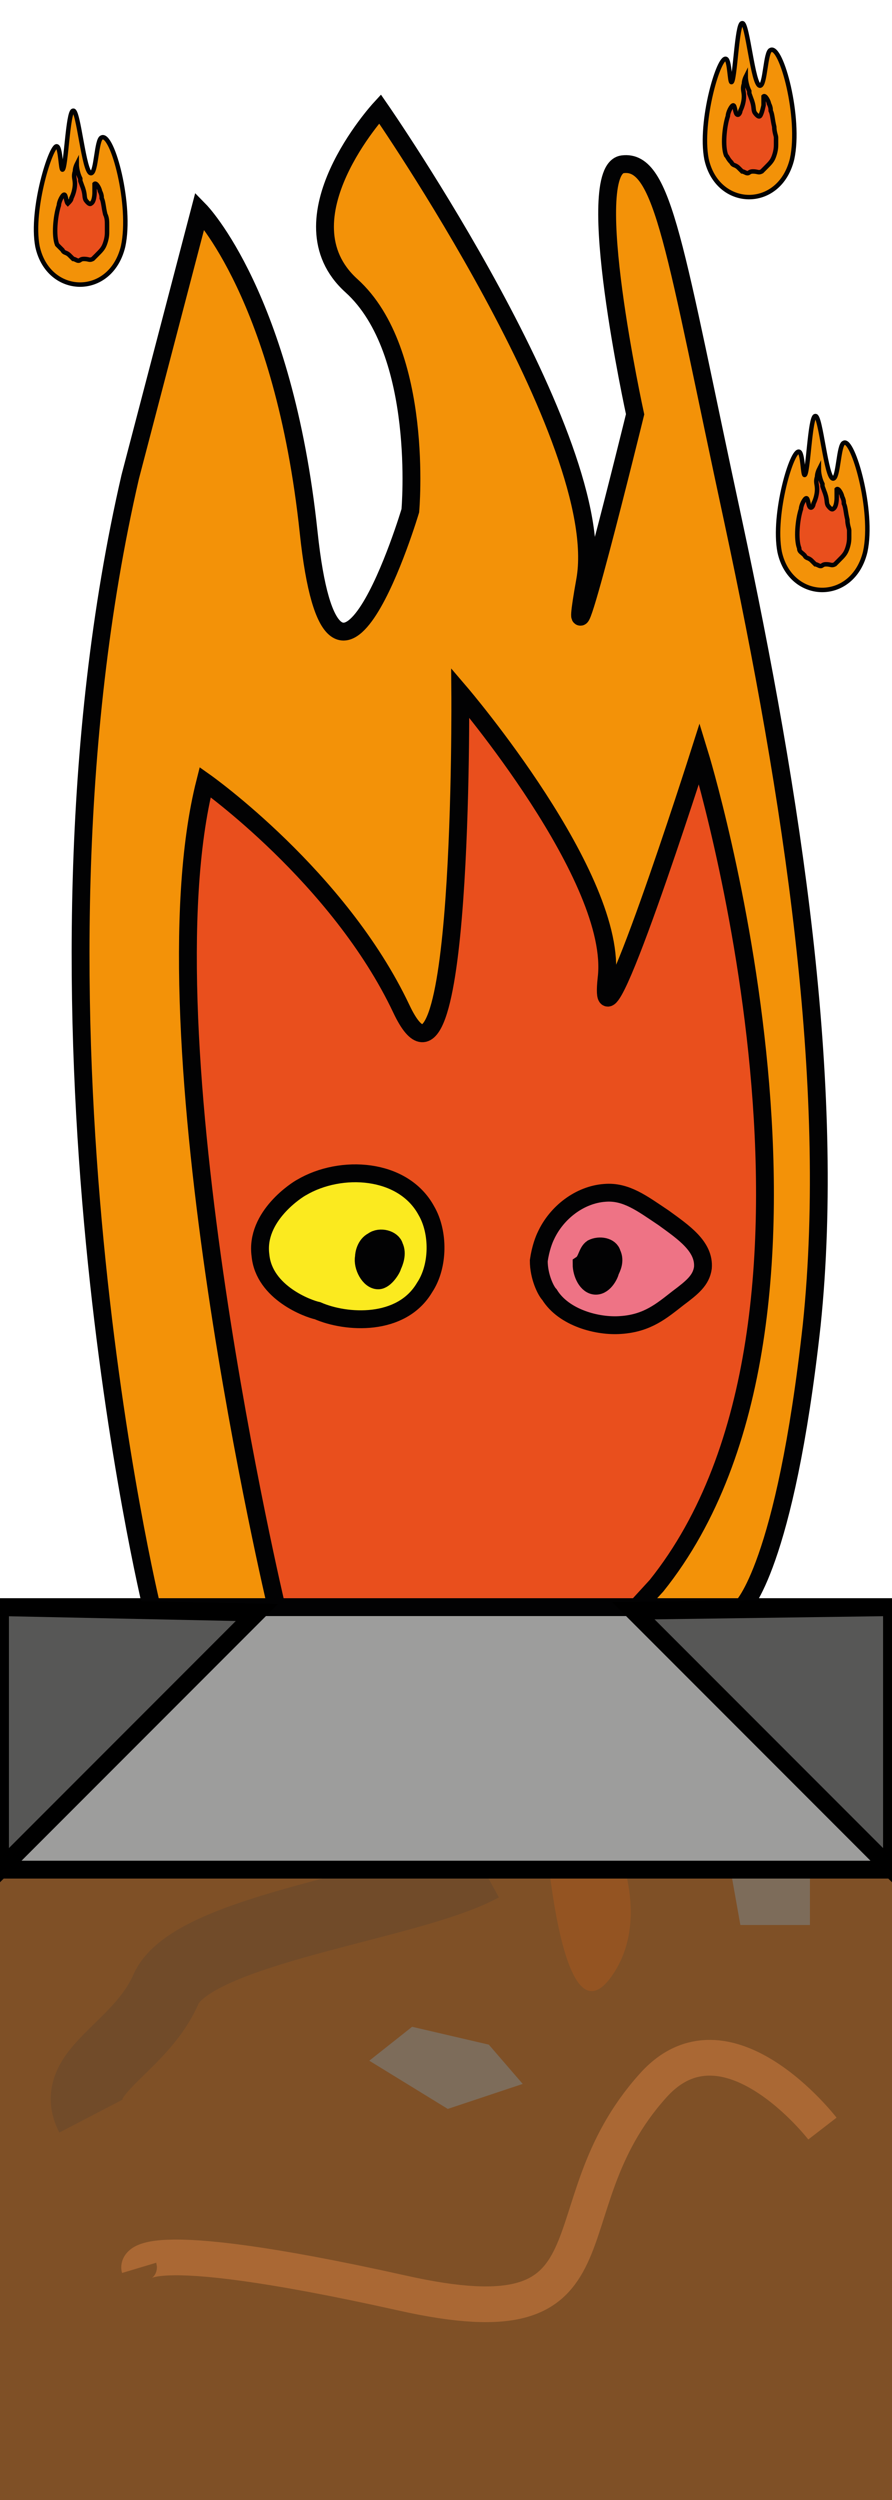 <?xml version="1.0" encoding="utf-8"?>
<!-- Generator: Adobe Illustrator 27.3.1, SVG Export Plug-In . SVG Version: 6.00 Build 0)  -->
<svg version="1.1" id="Calque_1" xmlns="http://www.w3.org/2000/svg" xmlns:xlink="http://www.w3.org/1999/xlink" x="0px" y="0px"
	 viewBox="0 0 50 140" style="enable-background:new 0 0 50 140;" xml:space="preserve">
<style type="text/css">
	.st0{fill:#7F5026;}
	.st1{fill:none;stroke:#714B29;stroke-width:4;stroke-miterlimit:10;}
	.st2{fill:#7D6C5A;}
	.st3{fill:#945422;}
	.st4{fill:none;stroke:#AA6834;stroke-width:2;stroke-miterlimit:10;}
	.st5{fill:#9D9D9C;stroke:#000000;stroke-miterlimit:10;}
	.st6{fill:#F39208;stroke:#020203;stroke-miterlimit:10;}
	.st7{fill:#E94F1D;stroke:#020203;stroke-miterlimit:10;}
	.st8{fill:#EE7385;stroke:#020203;stroke-miterlimit:10;}
	.st9{fill:#020203;stroke:#020203;stroke-miterlimit:10;}
	.st10{fill:#FBEA1F;stroke:#020203;stroke-miterlimit:10;}
	.st11{fill:#575756;stroke:#000000;stroke-miterlimit:10;}
	.st12{fill:#F39208;stroke:#020203;stroke-width:0.25;stroke-miterlimit:10;}
	.st13{fill:#E94F1D;stroke:#020203;stroke-width:0.25;stroke-miterlimit:10;}
</style>
<rect x="0" y="90" class="st0" width="50" height="50"/>
<path class="st1" d="M27,104.5c-4,2.2-16.2,3.5-17.7,6.9s-5.5,4.6-4.2,7.1"/>
<polygon class="st2" points="27.4,114.5 23.1,113.5 20.7,115.4 25.1,118.1 29.3,116.7 "/>
<path class="st3" d="M30.3,99c0,0,0.7,16.7,4.1,11.5S31.1,96.6,30.3,99z"/>
<polygon class="st2" points="45.4,103.3 40.7,103.3 41.5,107.8 45.4,107.8 "/>
<path class="st4" d="M7.8,127c0,0-0.6-2,14.7,1.4c12.9,2.9,7.8-4.6,14.1-11.6c4.1-4.6,9.5,2.4,9.5,2.4"/>
<rect y="90" class="st5" width="50" height="14.7"/>
<path class="st6" d="M8.5,90c0,0-8.1-33.4-1.2-63.3l3.9-14.9c0,0,4.7,4.8,6.1,18s5.7-1.2,5.7-1.2s0.8-8.9-3.3-12.6s1.6-9.9,1.6-9.9
	s12.9,18.6,11.5,26.4c-1.4,7.8,2.8-9.3,2.8-9.3s-3-13.7-0.7-14c2.3-0.3,2.9,4.7,6.2,20c3.3,15.4,5.8,31.5,4.4,45
	C44,87.8,41.6,90,41.6,90H8.5z"/>
<path class="st7" d="M15.5,90c0,0-7.6-32-4-46.2c0,0,7.5,5.3,11,12.7s3.3-17.7,3.3-17.7s8.9,10.4,8.2,16c-0.6,5.6,5.2-12.6,5.2-12.6
	s9.7,31.5-2.4,46.6L35.7,90H15.5z"/>
<path class="st6" d="M-14.9,58.7C-21.3,70-54.5,69.3-60,58.6c-4.1-8,7-22.2,10.2-21.6c1.7,0.4,1.6,4.8,2.9,4.8
	c2,0,2.6-12.5,5.3-12.7c3.1-0.3,5.7,13.5,9.7,13.3c2.9-0.1,3.2-7.2,6.1-7.5C-21.1,34.2-9.9,49.9-14.9,58.7z"/>
<path class="st7" d="M-57.1,58.3c-2.9-3-1.1-9.2,1.1-12.9c0.7-1.1,2.2-3.7,3.8-3.5c1.4,0.2,1.6,2.2,3.5,2.6c1.4,0.3,2.8-0.6,3.2-1
	c1.4-1,2.6-2.8,2.6-4.6c0-1.7-1-2.3-0.7-4.1c0.2-1,0.8-2.2,1.2-2.2c0.7,0,0.7,2.1,2.4,4.8c0.6,1,0.7,0.8,1.8,2.4
	c2.3,3.1,2.1,3.7,3.2,4.6c0.3,0.2,2.4,1.6,4.6,0.9s3-3.2,3.1-3.2c0.5-1.6-0.2-2.7,0.4-3.1c1-0.7,3.6,1.7,3.9,2.1
	c1,0.9,1.5,1.6,1.9,2.1c1,1.4,1.4,2.8,2.3,5.3c0.6,1.7,0.8,2.7,0.9,3.7c0,0.7,0.1,1.2-0.1,2.1c-0.1,0.6-0.5,1.8-2,3.2
	c-1.5,1.6-3.4,2.4-7.1,4c-1.7,0.8-2.7,1.1-3.3,1.2c-2.4,0.6-3.2-0.1-6.6,0.2c-2.3,0.2-2.3,0.5-4.1,0.4c-1.8,0-3.3-0.3-4.5-0.6
	c-1.5-0.5-1.3-0.7-3.4-1.4c-3-1-3.8-0.7-6-1.7C-55.9,59.2-56.5,58.9-57.1,58.3z"/>
<path class="st8" d="M30.6,69.2c0.6-1.3,1.9-2.3,3.3-2.4c1.2-0.1,2.1,0.6,3.3,1.4c1.1,0.8,2.3,1.6,2.2,2.8c-0.1,0.7-0.6,1.1-1.4,1.7
	c-0.9,0.7-1.7,1.4-3.2,1.5c-1.3,0.1-3.2-0.4-4-1.7c-0.2-0.2-0.6-1-0.6-1.9C30.3,69.9,30.5,69.4,30.6,69.2z"/>
<path class="st9" d="M33.2,69.9c0.4-0.2,1-0.1,1.1,0.3c0.2,0.4,0,0.8-0.1,1c0,0.1-0.3,0.8-0.8,0.8s-0.8-0.7-0.8-1.2
	C32.9,70.6,32.9,70.1,33.2,69.9z"/>
<g>
	<path class="st10" d="M14.6,70.3c-0.3-2.2,2.1-3.7,2.3-3.8c2.2-1.3,5.7-1.1,7,1.3c0.7,1.2,0.7,3.1-0.1,4.3c-1.3,2.2-4.4,2-6,1.3
		C17.3,73.3,14.8,72.4,14.6,70.3z"/>
	<path class="st9" d="M20.9,69.5c0.4-0.3,1.1-0.1,1.2,0.3c0.2,0.4,0,0.9-0.1,1.1c0,0.1-0.4,0.8-0.8,0.8c-0.5,0-0.9-0.8-0.8-1.3
		C20.4,70.2,20.5,69.7,20.9,69.5z"/>
</g>
<polygon class="st11" points="0,104.7 14.4,90.3 0,90 "/>
<polygon class="st11" points="50,104.7 35.5,90.2 50,90 "/>
<path class="st12" d="M6.9,13.8c-0.7,2.9-4.2,2.8-4.8,0C1.7,11.7,2.9,8,3.2,8.2c0.2,0.1,0.2,1.3,0.3,1.3c0.2,0,0.3-3.3,0.6-3.3
	c0.3-0.1,0.6,3.5,1,3.5c0.3,0,0.3-1.9,0.6-2C6.3,7.4,7.4,11.5,6.9,13.8z"/>
<path class="st13" d="M3.2,13.7c-0.2-0.5-0.1-1.6,0.1-2.2c0-0.2,0.2-0.6,0.3-0.6c0.1,0,0.1,0.4,0.2,0.5C3.9,11.3,4,11.2,4,11.1
	c0.1-0.2,0.2-0.5,0.2-0.8c0-0.3-0.1-0.4,0-0.7c0-0.2,0.1-0.4,0.1-0.4c0,0,0,0.4,0.2,0.8c0,0.2,0,0.1,0.1,0.4
	c0.2,0.5,0.1,0.6,0.2,0.8c0,0,0.2,0.3,0.3,0.2c0.2-0.1,0.2-0.6,0.2-0.6c0-0.3,0-0.5,0-0.5c0.1-0.1,0.3,0.3,0.3,0.4
	c0.1,0.2,0.1,0.3,0.1,0.4c0.1,0.2,0.1,0.5,0.2,0.9C6,12.2,6,12.4,6,12.6c0,0.1,0,0.2,0,0.4c0,0.1,0,0.3-0.1,0.6
	c-0.1,0.3-0.2,0.4-0.5,0.7c-0.1,0.1-0.2,0.2-0.2,0.2c-0.2,0.1-0.2,0-0.5,0c-0.2,0-0.2,0.1-0.3,0.1c-0.1,0-0.2-0.1-0.3-0.1
	c-0.1-0.1-0.1-0.1-0.2-0.2c-0.2-0.2-0.3-0.1-0.4-0.3C3.3,13.8,3.3,13.8,3.2,13.7z"/>
<path class="st12" d="M48.5,30.9c-0.7,2.9-4.2,2.8-4.8,0c-0.4-2.1,0.7-5.8,1.1-5.6c0.2,0.1,0.2,1.3,0.3,1.3c0.2,0,0.3-3.3,0.6-3.3
	c0.3-0.1,0.6,3.5,1,3.5c0.3,0,0.3-1.9,0.6-2C47.8,24.5,49,28.6,48.5,30.9z"/>
<path class="st13" d="M44.8,30.7c-0.2-0.5-0.1-1.6,0.1-2.2c0-0.2,0.2-0.6,0.3-0.6c0.1,0,0.1,0.4,0.2,0.5c0.1,0.1,0.2-0.1,0.2-0.2
	c0.1-0.2,0.2-0.5,0.2-0.8c0-0.3-0.1-0.4,0-0.7c0-0.2,0.1-0.4,0.1-0.4c0,0,0,0.4,0.2,0.8c0,0.2,0,0.1,0.1,0.4
	c0.2,0.5,0.1,0.6,0.2,0.8c0,0,0.2,0.3,0.3,0.2c0.2-0.1,0.2-0.6,0.2-0.6c0-0.3,0-0.5,0-0.5c0.1-0.1,0.3,0.3,0.3,0.4
	c0.1,0.2,0.1,0.3,0.1,0.4c0.1,0.2,0.1,0.5,0.2,0.9c0,0.3,0.1,0.5,0.1,0.6c0,0.1,0,0.2,0,0.4c0,0.1,0,0.3-0.1,0.6
	c-0.1,0.3-0.2,0.4-0.5,0.7c-0.1,0.1-0.2,0.2-0.2,0.2c-0.2,0.1-0.2,0-0.5,0c-0.2,0-0.2,0.1-0.3,0.1c-0.1,0-0.2-0.1-0.3-0.1
	c-0.1-0.1-0.1-0.1-0.2-0.2c-0.2-0.2-0.3-0.1-0.4-0.3C44.9,30.9,44.8,30.9,44.8,30.7z"/>
<path class="st12" d="M44.4,8.9c-0.7,2.9-4.2,2.8-4.8,0c-0.4-2.1,0.7-5.8,1.1-5.6c0.2,0.1,0.2,1.3,0.3,1.3c0.2,0,0.3-3.3,0.6-3.3
	c0.3-0.1,0.6,3.5,1,3.5c0.3,0,0.3-1.9,0.6-2C43.8,2.5,44.9,6.6,44.4,8.9z"/>
<path class="st13" d="M40.7,8.7c-0.2-0.5-0.1-1.6,0.1-2.2c0-0.2,0.2-0.6,0.3-0.6c0.1,0,0.1,0.4,0.2,0.5c0.1,0.1,0.2-0.1,0.2-0.2
	c0.1-0.2,0.2-0.5,0.2-0.8c0-0.3-0.1-0.4,0-0.7c0-0.2,0.1-0.4,0.1-0.4c0,0,0,0.4,0.2,0.8c0,0.2,0,0.1,0.1,0.4
	c0.2,0.5,0.1,0.6,0.2,0.8c0,0,0.2,0.3,0.3,0.2s0.2-0.6,0.2-0.6c0-0.3,0-0.5,0-0.5c0.1-0.1,0.3,0.3,0.3,0.4c0.1,0.2,0.1,0.3,0.1,0.4
	c0.1,0.2,0.1,0.5,0.2,0.9c0,0.3,0.1,0.5,0.1,0.6c0,0.1,0,0.2,0,0.4c0,0.1,0,0.3-0.1,0.6c-0.1,0.3-0.2,0.4-0.5,0.7
	c-0.1,0.1-0.2,0.2-0.2,0.2c-0.2,0.1-0.2,0-0.5,0c-0.2,0-0.2,0.1-0.3,0.1c-0.1,0-0.2-0.1-0.3-0.1c-0.1-0.1-0.1-0.1-0.2-0.2
	c-0.2-0.2-0.3-0.1-0.4-0.3C40.8,8.9,40.8,8.8,40.7,8.7z"/>
<g>
</g>
<g>
</g>
<g>
</g>
<g>
</g>
<g>
</g>
<g>
</g>
</svg>
